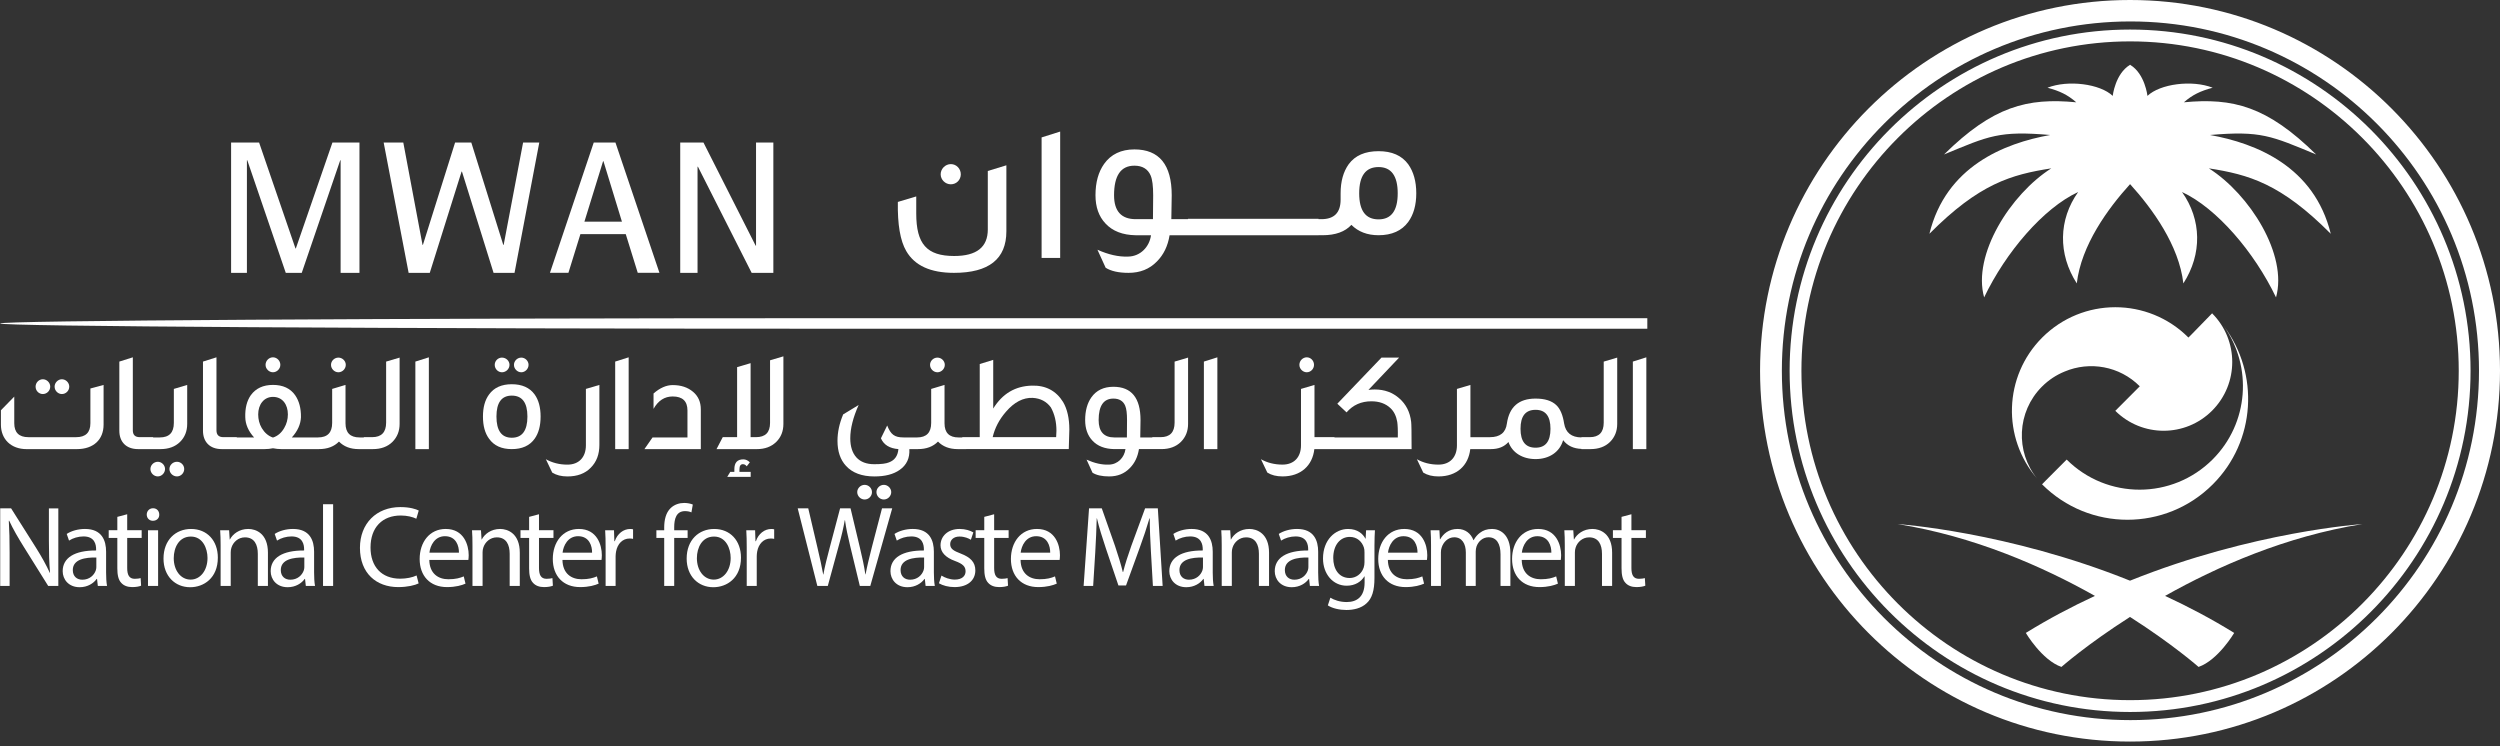 <svg width="191" height="57" viewBox="0 0 191 57" fill="none" xmlns="http://www.w3.org/2000/svg">
<rect x="0" y="0" width="191" height="57" fill="#333333" stroke="none"/>
<path d="M162.735 0C147.124 0 134.469 12.683 134.469 28.328C134.469 43.974 147.124 56.656 162.735 56.656C178.346 56.656 191 43.972 191 28.328C191 12.684 178.346 0 162.735 0ZM162.766 55.017C148.057 55.017 136.134 43.068 136.134 28.328C136.134 13.589 148.057 1.638 162.766 1.638C177.474 1.638 189.395 13.587 189.395 28.328C189.395 43.069 177.472 55.017 162.766 55.017Z" fill="white"/>
<path d="M162.739 54.396C148.396 54.396 136.727 42.701 136.727 28.327C136.727 13.953 148.396 2.258 162.739 2.258C177.081 2.258 188.751 13.952 188.751 28.327C188.751 42.702 177.081 54.396 162.739 54.396ZM162.739 3.162C148.893 3.162 137.629 14.451 137.629 28.327C137.629 42.204 148.893 53.492 162.739 53.492C176.584 53.492 187.848 42.202 187.848 28.327C187.848 14.452 176.584 3.162 162.739 3.162Z" fill="white"/>
<path d="M147.406 17.861C151.22 14.023 153.669 13.339 156.718 12.862C153.595 14.848 150.678 19.47 151.588 22.721C153.236 19.271 156.116 15.899 158.771 14.67C157.269 16.781 157.221 19.407 158.667 21.652C159.002 18.741 161.036 15.942 162.738 14.068C164.44 15.942 166.474 18.741 166.809 21.652C168.255 19.407 168.205 16.781 166.706 14.67C169.36 15.899 172.238 19.271 173.888 22.721C174.798 19.47 171.881 14.848 168.758 12.862C171.807 13.339 174.256 14.023 178.07 17.861C176.812 12.727 172.38 10.948 168.839 10.313C172.736 9.978 173.51 10.375 176.953 11.802C173.214 8.121 170.594 7.457 166.849 7.816C167.491 7.255 168.106 6.951 169.05 6.703C167.478 6.083 165.022 6.408 164.066 7.326C164.066 7.326 163.878 5.638 162.751 4.958V4.942C162.745 4.944 162.742 4.947 162.738 4.949C162.733 4.948 162.73 4.944 162.726 4.942V4.958C161.599 5.638 161.411 7.326 161.411 7.326C160.455 6.408 157.998 6.083 156.427 6.703C157.371 6.951 157.984 7.255 158.626 7.816C154.883 7.457 152.263 8.121 148.523 11.802C151.966 10.375 152.739 9.978 156.638 10.313C153.097 10.948 148.665 12.727 147.407 17.861" fill="white"/>
<path d="M180.487 40.039C180.487 40.039 172.107 40.595 162.733 44.364C153.358 40.595 144.977 40.039 144.977 40.039C150.822 40.974 156.056 43.276 160.053 45.527C158.287 46.345 156.512 47.281 154.773 48.355C154.773 48.355 155.997 50.433 157.493 50.953C157.493 50.953 159.441 49.234 162.732 47.134C166.022 49.234 167.97 50.953 167.97 50.953C169.466 50.433 170.692 48.355 170.692 48.355C168.952 47.28 167.178 46.345 165.412 45.527C169.408 43.277 174.642 40.974 180.487 40.039" fill="white"/>
<path d="M169.055 23.892C169.059 23.896 169.063 23.9 169.067 23.904L169.055 23.892Z" fill="white"/>
<path d="M156.003 29.541C156.516 29.026 157.109 28.641 157.743 28.384C159.648 27.583 161.929 27.958 163.479 29.513L161.653 31.344L161.61 31.387C163.659 33.422 166.965 33.418 169.007 31.372C171.055 29.32 171.055 25.992 169.007 23.941L169.05 23.891L167.434 25.551L167.196 25.789C164.109 22.698 159.108 22.7 156.022 25.792C153.07 28.75 152.949 33.462 155.643 36.573C153.964 34.509 154.084 31.465 156.003 29.541Z" fill="white"/>
<path d="M169.91 24.925C172.095 28.017 171.814 32.323 169.051 35.093C165.97 38.178 160.983 38.185 157.894 35.111L156.261 36.747L156.023 36.992L156.004 36.971C155.911 36.878 155.827 36.78 155.742 36.681C155.835 36.783 155.922 36.89 156.02 36.989L156.01 36.999C159.615 40.613 165.458 40.613 169.063 36.999C172.353 33.703 172.625 28.547 169.911 24.924" fill="white"/>
<path d="M75.469 17.523C75.469 18.885 74.616 19.558 72.899 19.558C70.807 19.558 70.001 18.645 70.001 16.31V15.007L68.596 15.427C68.567 17.149 68.776 18.392 69.239 19.184C69.882 20.291 71.092 20.846 72.883 20.846C75.558 20.846 76.887 19.782 76.887 17.672V12.628L75.468 13.063V17.524L75.469 17.523Z" fill="white"/>
<path d="M72.644 14.081C73.077 14.081 73.405 13.736 73.405 13.316C73.405 12.897 73.077 12.538 72.644 12.538C72.224 12.538 71.867 12.897 71.867 13.316C71.867 13.735 72.224 14.081 72.644 14.081Z" fill="white"/>
<path d="M79.578 19.706H80.997V10.051L79.578 10.499V19.706Z" fill="white"/>
<path d="M107.59 12.552C107.098 11.879 106.336 11.55 105.321 11.55C104.291 11.55 103.528 11.879 103.036 12.552C102.632 13.122 102.423 13.855 102.423 14.768V15.248C102.423 16.251 101.93 16.744 100.958 16.744H100.734V16.715H90.76V16.744H89.49C89.505 15.996 89.519 15.383 89.519 14.918C89.519 12.583 88.564 11.415 86.667 11.415C85.652 11.415 84.874 11.79 84.353 12.523C83.919 13.137 83.695 13.929 83.695 14.918C83.695 15.815 83.949 16.535 84.457 17.073C84.995 17.657 85.772 17.957 86.772 17.973H87.937C87.818 18.855 87.13 19.588 86.189 19.603C85.457 19.633 84.681 19.453 83.844 19.079L84.472 20.456C84.874 20.711 85.458 20.846 86.219 20.846C87.101 20.846 87.819 20.561 88.386 19.978C88.907 19.453 89.222 18.796 89.356 17.973H100.735V17.971H101.048C102.035 17.971 102.767 17.702 103.245 17.179C103.768 17.701 104.454 17.971 105.321 17.971C106.336 17.971 107.098 17.628 107.59 16.955C107.994 16.401 108.203 15.667 108.203 14.768C108.203 13.855 107.994 13.122 107.59 12.552ZM88.086 16.744H86.772C85.666 16.744 85.114 16.131 85.114 14.918C85.114 13.406 85.637 12.658 86.667 12.658C87.28 12.658 87.697 12.913 87.908 13.406C88.041 13.721 88.102 14.214 88.102 14.918L88.086 16.744L88.086 16.744ZM105.321 16.76C104.336 16.76 103.842 16.1 103.842 14.768C103.842 13.436 104.336 12.763 105.321 12.763C106.291 12.763 106.785 13.436 106.785 14.768C106.785 16.1 106.291 16.76 105.321 16.76Z" fill="white"/>
<path d="M22.602 18.983H22.575L19.795 10.89H17.656V20.845H18.864V12.246H18.894L21.832 20.845H23.054L25.993 12.246H26.023V20.845H27.463V10.89H25.398L22.602 18.983Z" fill="white"/>
<path d="M38.48 18.71H38.45L36.007 10.89H34.769L32.31 18.71H32.281L30.812 10.89H29.312L31.219 20.845H32.835L35.264 13.11H35.294L37.708 20.845H39.31L41.201 10.89H39.964L38.48 18.71Z" fill="white"/>
<path d="M45.362 10.889L42.016 20.844H43.427L44.344 17.886H47.807L48.724 20.844H50.382L47.02 10.889H45.362ZM44.649 16.936L46.075 12.318H46.104L47.516 16.936H44.649Z" fill="white"/>
<path d="M57.761 18.767H57.731L53.745 10.89H51.969V20.845H53.292V12.736H53.322L57.426 20.845H59.084V10.89H57.761V18.767Z" fill="white"/>
<path d="M6.906 32.333C6.906 33.041 6.547 33.4 5.821 33.4H2.166C1.449 33.4 1.09 33.041 1.09 32.333V30.3L0.07 31.344V32.442C0.07 33.562 0.852 34.313 2.024 34.313H5.874C7.144 34.313 7.914 33.584 7.914 32.442V29.408L6.906 29.681L6.906 32.333Z" fill="white"/>
<path d="M3.273 30.105C3.576 30.105 3.837 29.855 3.837 29.539C3.837 29.235 3.576 28.975 3.273 28.975C2.969 28.975 2.719 29.235 2.719 29.539C2.719 29.855 2.969 30.105 3.273 30.105Z" fill="white"/>
<path d="M4.726 30.105C5.03 30.105 5.291 29.855 5.291 29.539C5.291 29.235 5.03 28.975 4.726 28.975C4.434 28.975 4.172 29.235 4.172 29.539C4.172 29.855 4.434 30.105 4.726 30.105Z" fill="white"/>
<path d="M13.282 32.31C13.282 33.051 12.925 33.42 12.209 33.42H11.699V33.399H10.679C10.32 33.399 10.148 33.225 10.148 32.876V27.299L9.117 27.625V32.909C9.117 33.746 9.626 34.312 10.55 34.312H12.262C12.88 34.312 13.38 34.128 13.748 33.769C14.118 33.41 14.302 32.942 14.302 32.388V29.409L13.282 29.713V32.31Z" fill="white"/>
<path d="M13.52 35.28C13.206 35.28 12.945 35.531 12.945 35.834C12.945 36.138 13.206 36.398 13.52 36.398C13.824 36.398 14.074 36.138 14.074 35.834C14.074 35.531 13.824 35.28 13.52 35.28Z" fill="white"/>
<path d="M12.057 35.28C11.753 35.28 11.492 35.531 11.492 35.834C11.492 36.138 11.753 36.398 12.057 36.398C12.348 36.398 12.609 36.138 12.609 35.834C12.609 35.531 12.348 35.28 12.057 35.28Z" fill="white"/>
<path d="M20.853 28.441C21.157 28.441 21.418 28.179 21.418 27.875C21.418 27.559 21.157 27.299 20.853 27.299C20.55 27.299 20.289 27.559 20.289 27.875C20.289 28.179 20.55 28.441 20.853 28.441Z" fill="white"/>
<path d="M25.853 28.442C26.157 28.442 26.418 28.179 26.418 27.875C26.418 27.572 26.157 27.321 25.853 27.321C25.55 27.321 25.289 27.572 25.289 27.875C25.289 28.179 25.55 28.442 25.853 28.442Z" fill="white"/>
<path d="M29.5 32.289C29.5 33.029 29.141 33.398 28.437 33.398H27.797V33.42H27.472C26.756 33.42 26.397 33.061 26.397 32.343V29.407L25.377 29.713V32.31C25.377 33.051 25.02 33.42 24.293 33.42H22.297C22.742 32.932 22.97 32.409 22.993 31.877C23.003 31.192 22.851 30.626 22.547 30.191C22.178 29.67 21.614 29.407 20.855 29.407C20.106 29.407 19.543 29.67 19.163 30.191C18.858 30.626 18.718 31.192 18.739 31.877C18.75 32.409 18.967 32.931 19.412 33.42H18.089V33.399H17.069C16.712 33.399 16.538 33.225 16.538 32.876V27.299L15.508 27.625V32.909C15.508 33.746 16.017 34.312 16.94 34.312H20.214C20.442 34.312 20.649 34.29 20.855 34.247C21.072 34.29 21.29 34.312 21.495 34.312H24.359C25.02 34.312 25.531 34.115 25.898 33.736C26.268 34.116 26.766 34.312 27.407 34.312H28.057V34.312H28.49C29.108 34.312 29.608 34.127 29.976 33.768C30.346 33.398 30.53 32.941 30.53 32.387V27.321L29.5 27.626V32.289V32.289ZM21.712 32.702C21.505 33.061 21.224 33.311 20.855 33.43C20.498 33.311 20.214 33.061 19.997 32.702C19.814 32.388 19.726 32.039 19.726 31.66C19.726 30.919 20.15 30.322 20.855 30.322C21.593 30.322 21.994 30.919 21.994 31.66C21.994 32.039 21.897 32.388 21.712 32.702H21.712Z" fill="white"/>
<path d="M31.734 34.312H32.765V27.299L31.734 27.625V34.312Z" fill="white"/>
<path d="M38.349 28.442C38.665 28.442 38.926 28.179 38.926 27.875C38.926 27.572 38.665 27.321 38.349 27.321C38.046 27.321 37.797 27.572 37.797 27.875C37.797 28.179 38.045 28.442 38.349 28.442Z" fill="white"/>
<path d="M39.101 29.355C38.321 29.355 37.744 29.615 37.364 30.138C37.05 30.561 36.898 31.127 36.898 31.822C36.898 32.53 37.05 33.094 37.364 33.519C37.744 34.052 38.321 34.312 39.101 34.312C39.881 34.312 40.467 34.052 40.847 33.519C41.151 33.094 41.302 32.53 41.302 31.822C41.302 31.127 41.151 30.561 40.847 30.138C40.467 29.615 39.882 29.355 39.101 29.355ZM39.101 33.443C38.321 33.443 37.929 32.9 37.929 31.823C37.929 30.758 38.321 30.225 39.101 30.225C39.892 30.225 40.295 30.758 40.295 31.823C40.295 32.9 39.892 33.443 39.101 33.443Z" fill="white"/>
<path d="M39.828 28.442C40.121 28.442 40.382 28.179 40.382 27.875C40.382 27.572 40.121 27.321 39.828 27.321C39.524 27.321 39.266 27.572 39.266 27.875C39.266 28.179 39.524 28.442 39.828 28.442Z" fill="white"/>
<path d="M44.763 34.019C44.763 34.931 44.231 35.498 43.351 35.498C42.733 35.498 42.191 35.356 41.703 35.084L42.191 36.107C42.505 36.302 42.885 36.4 43.351 36.4C44.1 36.4 44.697 36.182 45.13 35.736C45.576 35.291 45.793 34.714 45.793 33.986V29.409L44.763 29.713V34.019Z" fill="white"/>
<path d="M47 34.312H48.03V27.299L47 27.625V34.312Z" fill="white"/>
<path d="M51.394 29.42C50.906 29.42 50.417 29.637 49.93 30.062V31.236C50.287 30.604 50.776 30.29 51.394 30.29C52.143 30.29 52.522 30.649 52.522 31.355V33.42H49.854L49.234 34.312H53.542V31.279C53.542 30.714 53.347 30.267 52.945 29.931C52.545 29.595 52.034 29.42 51.393 29.42H51.394Z" fill="white"/>
<path d="M58.832 32.311C58.832 33.039 58.475 33.398 57.759 33.398H57.346V27.745L56.315 28.049V33.398H55.218L54.742 34.313H57.823C58.443 34.313 58.929 34.126 59.298 33.769C59.667 33.411 59.852 32.943 59.852 32.387V27.224L58.832 27.527L58.832 32.311Z" fill="white"/>
<path d="M56.495 35.845C56.495 35.595 56.582 35.464 56.755 35.464C56.875 35.464 56.973 35.519 57.049 35.628L57.287 35.322C57.135 35.17 56.973 35.095 56.788 35.095C56.333 35.095 56.105 35.345 56.105 35.845V36.05H55.791L55.562 36.432H57.352V36.05H56.494L56.495 35.845Z" fill="white"/>
<path d="M66.057 37.042C65.751 37.042 65.492 37.303 65.492 37.596C65.492 37.902 65.751 38.162 66.057 38.162C66.371 38.162 66.619 37.901 66.619 37.596C66.619 37.303 66.371 37.042 66.057 37.042Z" fill="white"/>
<path d="M67.525 37.042C67.211 37.042 66.961 37.303 66.961 37.596C66.961 37.902 67.211 38.162 67.525 38.162C67.829 38.162 68.09 37.901 68.09 37.596C68.09 37.303 67.829 37.042 67.525 37.042Z" fill="white"/>
<path d="M71.619 28.442C71.922 28.442 72.183 28.179 72.183 27.875C72.183 27.572 71.923 27.321 71.619 27.321C71.315 27.321 71.055 27.572 71.055 27.875C71.055 28.179 71.315 28.442 71.619 28.442Z" fill="white"/>
<path d="M78.834 29.462C77.564 29.495 76.588 30.072 75.882 31.214V27.495L74.852 27.811V33.399H73.518V33.421H73.237C72.52 33.421 72.162 33.062 72.162 32.344V29.408L71.142 29.714V32.311C71.142 33.051 70.784 33.421 70.058 33.421H69.474V33.42H69.029C68.335 33.42 68.052 33.192 67.781 32.507L67.303 33.486C67.52 33.986 67.965 34.259 68.638 34.312C68.594 34.823 68.356 35.161 67.922 35.324C67.694 35.422 67.325 35.465 66.804 35.465C65.6 35.475 64.961 34.737 64.961 33.486C64.961 32.737 65.177 31.888 65.6 30.942L64.418 31.66C64.126 32.355 63.984 33.03 63.984 33.682C63.984 34.486 64.202 35.128 64.635 35.594C65.123 36.127 65.85 36.4 66.804 36.4C67.619 36.4 68.259 36.236 68.735 35.9C69.267 35.53 69.517 34.997 69.474 34.312H70.124C70.784 34.312 71.295 34.115 71.663 33.736C72.032 34.116 72.531 34.312 73.171 34.312H73.822V34.311H81.654C81.654 34.149 81.666 33.899 81.676 33.562C81.687 33.224 81.698 32.974 81.698 32.812C81.698 31.952 81.534 31.247 81.22 30.713C80.689 29.854 79.886 29.43 78.834 29.462V29.462ZM80.689 33.399H75.84C76.002 32.704 76.338 32.051 76.86 31.453C77.488 30.724 78.171 30.365 78.9 30.398C79.495 30.431 79.963 30.681 80.287 31.127C80.57 31.637 80.712 32.226 80.712 32.911C80.712 33.073 80.699 33.237 80.689 33.399H80.689Z" fill="white"/>
<path d="M89.739 32.289C89.739 33.029 89.38 33.398 88.676 33.398H88.036V33.421H87.115C87.125 32.877 87.136 32.432 87.136 32.094C87.136 30.397 86.442 29.55 85.065 29.55C84.326 29.55 83.762 29.821 83.383 30.354C83.069 30.799 82.906 31.376 82.906 32.094C82.906 32.746 83.091 33.267 83.458 33.659C83.85 34.084 84.413 34.301 85.139 34.311H85.987C85.9 34.953 85.401 35.486 84.716 35.497C84.184 35.519 83.621 35.388 83.013 35.117L83.468 36.116C83.762 36.301 84.185 36.399 84.739 36.399C85.379 36.399 85.9 36.192 86.312 35.767C86.692 35.388 86.92 34.91 87.016 34.311H88.036H88.73C89.347 34.311 89.847 34.127 90.215 33.767C90.585 33.398 90.769 32.941 90.769 32.387V27.32L89.739 27.626V32.289H89.739ZM86.095 33.421H85.139C84.336 33.421 83.936 32.974 83.936 32.094C83.936 30.996 84.316 30.452 85.065 30.452C85.508 30.452 85.812 30.637 85.964 30.996C86.062 31.224 86.105 31.583 86.105 32.094L86.095 33.421Z" fill="white"/>
<path d="M91.977 34.312H93.007V27.299L91.977 27.625V34.312Z" fill="white"/>
<path d="M99.837 28.441C100.141 28.441 100.391 28.179 100.391 27.875C100.391 27.559 100.141 27.299 99.837 27.299C99.534 27.299 99.273 27.559 99.273 27.875C99.273 28.179 99.534 28.441 99.837 28.441Z" fill="white"/>
<path d="M106.912 30.441C106.403 29.984 105.773 29.756 105.026 29.756C104.862 29.756 104.71 29.767 104.548 29.789L106.891 27.321H105.545L102.171 30.844L102.877 31.506C103.366 30.942 103.994 30.659 104.776 30.659C105.373 30.659 105.861 30.833 106.229 31.18C106.5 31.43 106.674 31.789 106.75 32.236C106.783 32.464 106.805 32.866 106.793 33.42H101.955V33.399H100.426V29.408L99.396 29.713V34.019C99.396 34.932 98.864 35.496 97.984 35.496C97.366 35.496 96.824 35.356 96.336 35.084L96.824 36.105C97.138 36.302 97.518 36.398 97.984 36.398C99.384 36.398 100.274 35.574 100.416 34.312H107.846C107.846 33.083 107.835 32.388 107.813 32.236C107.727 31.486 107.423 30.887 106.912 30.441Z" fill="white"/>
<path d="M122.524 32.289C122.524 33.03 122.166 33.399 121.461 33.399H120.821V33.419C120.06 33.414 119.617 33.058 119.499 32.356C119.401 31.714 119.206 31.236 118.892 30.942C118.543 30.616 118.023 30.452 117.318 30.452C116.037 30.452 115.31 31.084 115.126 32.356C115.04 33.051 114.605 33.4 113.835 33.4H112.34V29.408L111.31 29.714V34.019C111.31 34.932 110.777 35.497 109.898 35.497C109.28 35.497 108.737 35.357 108.25 35.084L108.737 36.107C109.053 36.302 109.432 36.399 109.898 36.399C111.298 36.399 112.188 35.574 112.328 34.312H113.901C114.486 34.312 114.931 34.128 115.245 33.769C115.538 34.596 116.33 35.074 117.318 35.074C118.36 35.074 119.162 34.541 119.423 33.628C119.752 34.061 120.227 34.273 120.821 34.295V34.312H120.905C120.905 34.312 120.907 34.313 120.909 34.313H121.05V34.312H121.515C122.132 34.312 122.633 34.128 123.001 33.769C123.37 33.399 123.555 32.942 123.555 32.388V27.321L122.524 27.627V32.29V32.289ZM117.318 34.204C116.548 34.204 116.168 33.726 116.168 32.758C116.168 31.79 116.548 31.311 117.318 31.311C118.077 31.311 118.456 31.79 118.456 32.758C118.456 33.726 118.077 34.204 117.318 34.204Z" fill="white"/>
<path d="M124.75 27.625V34.312H125.78V27.299L124.75 27.625Z" fill="white"/>
<path d="M125.855 24.309H65.416C29.288 24.309 0 24.49 0 24.713C0 24.935 29.288 25.116 65.416 25.116H125.855V24.309V24.309Z" fill="white"/>
<path d="M0.016 44.767V38.839H0.849L2.744 41.838C3.182 42.532 3.526 43.157 3.806 43.764L3.823 43.756C3.754 42.964 3.736 42.242 3.736 41.319V38.84H4.456V44.767H3.683L1.805 41.76C1.393 41.1 0.998 40.424 0.701 39.78L0.673 39.79C0.716 40.538 0.735 41.251 0.735 42.234V44.767H0.016V44.767Z" fill="white"/>
<path d="M7.474 44.766L7.414 44.23H7.386C7.15 44.563 6.694 44.863 6.088 44.863C5.229 44.863 4.789 44.255 4.789 43.639C4.789 42.611 5.702 42.048 7.343 42.057V41.969C7.343 41.617 7.246 40.983 6.379 40.983C5.984 40.983 5.571 41.108 5.273 41.301L5.097 40.792C5.449 40.562 5.958 40.412 6.493 40.412C7.79 40.412 8.106 41.301 8.106 42.153V43.745C8.106 44.114 8.125 44.475 8.177 44.766H7.474V44.766ZM7.361 42.594C6.518 42.577 5.562 42.725 5.562 43.551C5.562 44.054 5.895 44.29 6.29 44.29C6.842 44.29 7.193 43.938 7.317 43.579C7.343 43.5 7.36 43.412 7.36 43.332L7.361 42.594Z" fill="white"/>
<path d="M9.718 39.288V40.509H10.823V41.099H9.718V43.395C9.718 43.921 9.867 44.221 10.296 44.221C10.5 44.221 10.649 44.193 10.745 44.168L10.78 44.747C10.631 44.81 10.393 44.854 10.096 44.854C9.736 44.854 9.446 44.739 9.261 44.528C9.042 44.299 8.964 43.921 8.964 43.42V41.099H8.305V40.509H8.964V39.489L9.718 39.288Z" fill="white"/>
<path d="M12.167 39.315C12.177 39.579 11.984 39.788 11.677 39.788C11.404 39.788 11.211 39.579 11.211 39.315C11.211 39.042 11.413 38.83 11.694 38.83C11.984 38.83 12.167 39.042 12.167 39.315ZM11.307 40.511H12.079V44.766H11.307V40.511Z" fill="white"/>
<path d="M16.643 42.603C16.643 44.177 15.556 44.864 14.529 44.864C13.379 44.864 12.492 44.018 12.492 42.674C12.492 41.248 13.424 40.413 14.599 40.413C15.818 40.413 16.643 41.302 16.643 42.603ZM13.274 42.646C13.274 43.578 13.809 44.282 14.563 44.282C15.3 44.282 15.854 43.586 15.854 42.629C15.854 41.907 15.494 40.993 14.582 40.993C13.671 40.993 13.274 41.837 13.274 42.646Z" fill="white"/>
<path d="M16.855 41.662C16.855 41.223 16.846 40.861 16.82 40.511H17.504L17.549 41.213H17.566C17.777 40.809 18.267 40.412 18.969 40.412C19.558 40.412 20.47 40.764 20.47 42.224V44.766H19.697V42.312C19.697 41.627 19.443 41.054 18.715 41.054C18.206 41.054 17.811 41.415 17.68 41.846C17.645 41.943 17.627 42.076 17.627 42.207V44.766H16.855V41.662H16.855Z" fill="white"/>
<path d="M23.365 44.766L23.305 44.23H23.277C23.041 44.563 22.585 44.863 21.979 44.863C21.12 44.863 20.68 44.255 20.68 43.639C20.68 42.611 21.593 42.048 23.234 42.057V41.969C23.234 41.617 23.137 40.983 22.269 40.983C21.874 40.983 21.462 41.108 21.163 41.301L20.987 40.792C21.339 40.562 21.848 40.412 22.383 40.412C23.681 40.412 23.997 41.301 23.997 42.153V43.745C23.997 44.114 24.016 44.475 24.067 44.766H23.365V44.766ZM23.251 42.594C22.409 42.577 21.453 42.725 21.453 43.551C21.453 44.054 21.786 44.29 22.181 44.29C22.733 44.29 23.084 43.938 23.208 43.579C23.234 43.5 23.251 43.412 23.251 43.332V42.594H23.251Z" fill="white"/>
<path d="M25.451 38.523H24.68V44.766H25.451V38.523Z" fill="white"/>
<path d="M31.984 44.572C31.702 44.712 31.142 44.854 30.422 44.854C28.755 44.854 27.5 43.799 27.5 41.855C27.5 39.999 28.755 38.741 30.587 38.741C31.326 38.741 31.79 38.9 31.992 39.005L31.808 39.63C31.519 39.49 31.105 39.385 30.615 39.385C29.23 39.385 28.308 40.272 28.308 41.829C28.308 43.28 29.142 44.212 30.579 44.212C31.045 44.212 31.519 44.115 31.827 43.965L31.984 44.572Z" fill="white"/>
<path d="M32.799 42.778C32.816 43.824 33.484 44.255 34.256 44.255C34.81 44.255 35.143 44.159 35.431 44.036L35.564 44.59C35.291 44.712 34.827 44.854 34.15 44.854C32.842 44.854 32.062 43.993 32.062 42.707C32.062 41.422 32.817 40.412 34.054 40.412C35.441 40.412 35.809 41.636 35.809 42.417C35.809 42.576 35.792 42.699 35.783 42.778H32.799ZM35.063 42.224C35.072 41.732 34.862 40.966 33.994 40.966C33.212 40.966 32.87 41.687 32.808 42.224H35.063Z" fill="white"/>
<path d="M36.097 41.662C36.097 41.223 36.089 40.861 36.062 40.511H36.746L36.791 41.213H36.808C37.019 40.809 37.509 40.412 38.211 40.412C38.8 40.412 39.712 40.764 39.712 42.224V44.766H38.939V42.312C38.939 41.627 38.686 41.054 37.957 41.054C37.448 41.054 37.053 41.415 36.922 41.846C36.888 41.943 36.869 42.076 36.869 42.207V44.766H36.097V41.662H36.097Z" fill="white"/>
<path d="M41.179 39.288V40.509H42.285V41.099H41.179V43.395C41.179 43.921 41.328 44.221 41.758 44.221C41.961 44.221 42.11 44.193 42.206 44.168L42.241 44.747C42.092 44.81 41.854 44.854 41.557 44.854C41.197 44.854 40.907 44.739 40.722 44.528C40.503 44.299 40.425 43.921 40.425 43.42V41.099H39.766V40.509H40.425V39.489L41.179 39.288Z" fill="white"/>
<path d="M42.971 42.778C42.988 43.824 43.656 44.255 44.428 44.255C44.982 44.255 45.315 44.159 45.603 44.036L45.736 44.59C45.463 44.712 44.999 44.854 44.322 44.854C43.016 44.854 42.234 43.993 42.234 42.707C42.234 41.422 42.989 40.412 44.226 40.412C45.613 40.412 45.981 41.636 45.981 42.417C45.981 42.576 45.964 42.699 45.955 42.778H42.971H42.971ZM45.235 42.224C45.244 41.732 45.033 40.966 44.166 40.966C43.384 40.966 43.042 41.687 42.98 42.224H45.235Z" fill="white"/>
<path d="M46.269 41.838C46.269 41.336 46.261 40.906 46.234 40.511H46.909L46.937 41.346H46.971C47.163 40.775 47.629 40.414 48.147 40.414C48.235 40.414 48.295 40.422 48.366 40.44V41.17C48.286 41.153 48.209 41.142 48.104 41.142C47.558 41.142 47.173 41.556 47.068 42.136C47.051 42.243 47.032 42.366 47.032 42.497V44.766H46.269V41.838H46.269Z" fill="white"/>
<path d="M50.745 44.766V41.098H50.148V40.51H50.745V40.306C50.745 39.709 50.877 39.163 51.237 38.82C51.527 38.539 51.912 38.425 52.273 38.425C52.545 38.425 52.782 38.485 52.93 38.547L52.825 39.146C52.711 39.093 52.554 39.05 52.334 39.05C51.675 39.05 51.509 39.63 51.509 40.281V40.51H52.534V41.099H51.509V44.766H50.745L50.745 44.766Z" fill="white"/>
<path d="M56.611 42.603C56.611 44.177 55.524 44.864 54.497 44.864C53.348 44.864 52.461 44.018 52.461 42.674C52.461 41.248 53.393 40.413 54.568 40.413C55.786 40.413 56.611 41.302 56.611 42.603ZM53.242 42.646C53.242 43.578 53.778 44.282 54.532 44.282C55.269 44.282 55.823 43.586 55.823 42.629C55.823 41.907 55.462 40.993 54.551 40.993C53.64 40.993 53.242 41.837 53.242 42.646Z" fill="white"/>
<path d="M57.05 41.838C57.05 41.336 57.042 40.906 57.016 40.511H57.69L57.718 41.346H57.753C57.944 40.775 58.41 40.414 58.928 40.414C59.016 40.414 59.076 40.422 59.147 40.44V41.17C59.067 41.153 58.99 41.142 58.885 41.142C58.339 41.142 57.955 41.556 57.849 42.136C57.832 42.243 57.815 42.366 57.815 42.497V44.766H57.05V41.838Z" fill="white"/>
<path d="M62.445 44.767L60.945 38.839H61.751L62.453 41.838C62.63 42.577 62.787 43.315 62.892 43.887H62.909C63.006 43.298 63.191 42.594 63.392 41.83L64.183 38.839H64.982L65.699 41.847C65.867 42.549 66.024 43.253 66.112 43.878H66.131C66.253 43.227 66.419 42.568 66.604 41.83L67.385 38.839H68.165L66.49 44.767H65.691L64.945 41.679C64.763 40.923 64.638 40.344 64.559 39.745H64.541C64.436 40.335 64.305 40.914 64.086 41.679L63.243 44.767H62.445H62.445Z" fill="white"/>
<path d="M70.716 44.766L70.656 44.23H70.63C70.392 44.563 69.936 44.863 69.331 44.863C68.471 44.863 68.031 44.255 68.031 43.639C68.031 42.611 68.944 42.048 70.585 42.057V41.969C70.585 41.617 70.489 40.983 69.621 40.983C69.226 40.983 68.813 41.108 68.515 41.301L68.339 40.792C68.691 40.562 69.2 40.412 69.735 40.412C71.033 40.412 71.348 41.301 71.348 42.153V43.745C71.348 44.114 71.368 44.475 71.419 44.766H70.717L70.716 44.766ZM70.602 42.594C69.76 42.577 68.804 42.725 68.804 43.551C68.804 44.054 69.137 44.29 69.532 44.29C70.084 44.29 70.435 43.938 70.559 43.579C70.585 43.5 70.602 43.412 70.602 43.332V42.594H70.602Z" fill="white"/>
<path d="M71.927 43.974C72.155 44.122 72.559 44.281 72.945 44.281C73.506 44.281 73.77 44 73.77 43.65C73.77 43.279 73.549 43.077 72.98 42.866C72.217 42.593 71.856 42.172 71.856 41.662C71.856 40.975 72.408 40.412 73.321 40.412C73.751 40.412 74.129 40.535 74.365 40.676L74.174 41.239C74.007 41.133 73.7 40.992 73.305 40.992C72.849 40.992 72.594 41.256 72.594 41.574C72.594 41.926 72.849 42.084 73.401 42.293C74.138 42.576 74.516 42.946 74.516 43.579C74.516 44.326 73.936 44.854 72.927 44.854C72.463 44.854 72.033 44.738 71.734 44.562L71.928 43.974L71.927 43.974Z" fill="white"/>
<path d="M75.953 39.288V40.509H77.059V41.099H75.953V43.395C75.953 43.921 76.101 44.221 76.531 44.221C76.735 44.221 76.883 44.193 76.98 44.168L77.014 44.747C76.866 44.81 76.627 44.854 76.331 44.854C75.97 44.854 75.68 44.739 75.495 44.528C75.276 44.299 75.198 43.921 75.198 43.42V41.099H74.539V40.509H75.198V39.489L75.953 39.288Z" fill="white"/>
<path d="M77.971 42.778C77.988 43.824 78.656 44.255 79.428 44.255C79.982 44.255 80.315 44.159 80.603 44.036L80.736 44.59C80.463 44.712 79.999 44.854 79.322 44.854C78.016 44.854 77.234 43.993 77.234 42.707C77.234 41.422 77.989 40.412 79.226 40.412C80.613 40.412 80.981 41.636 80.981 42.417C80.981 42.576 80.963 42.699 80.955 42.778H77.971H77.971ZM80.235 42.224C80.243 41.732 80.033 40.966 79.165 40.966C78.383 40.966 78.042 41.687 77.979 42.224H80.235Z" fill="white"/>
<path d="M87.931 42.163C87.888 41.337 87.835 40.342 87.843 39.604H87.818C87.616 40.298 87.371 41.038 87.072 41.854L86.028 44.731H85.448L84.492 41.907C84.211 41.072 83.974 40.308 83.807 39.603H83.79C83.772 40.342 83.728 41.336 83.676 42.223L83.517 44.765H82.789L83.203 38.839H84.177L85.186 41.705C85.431 42.435 85.633 43.086 85.782 43.702H85.807C85.957 43.103 86.168 42.453 86.432 41.705L87.485 38.839H88.458L88.826 44.765H88.082L87.932 42.163L87.931 42.163Z" fill="white"/>
<path d="M92.021 44.766L91.961 44.23H91.935C91.697 44.563 91.241 44.863 90.635 44.863C89.776 44.863 89.336 44.255 89.336 43.639C89.336 42.611 90.249 42.048 91.89 42.057V41.969C91.89 41.617 91.793 40.983 90.926 40.983C90.53 40.983 90.118 41.108 89.82 41.301L89.644 40.792C89.996 40.562 90.505 40.412 91.039 40.412C92.337 40.412 92.653 41.301 92.653 42.153V43.745C92.653 44.114 92.672 44.475 92.724 44.766H92.021L92.021 44.766ZM91.907 42.594C91.065 42.577 90.109 42.725 90.109 43.551C90.109 44.054 90.442 44.29 90.837 44.29C91.389 44.29 91.74 43.938 91.864 43.579C91.889 43.5 91.907 43.412 91.907 43.332V42.594H91.907Z" fill="white"/>
<path d="M93.339 41.662C93.339 41.223 93.331 40.861 93.305 40.511H93.988L94.033 41.213H94.05C94.261 40.809 94.751 40.412 95.453 40.412C96.042 40.412 96.955 40.764 96.955 42.224V44.766H96.181V42.312C96.181 41.627 95.928 41.054 95.2 41.054C94.691 41.054 94.295 41.415 94.164 41.846C94.13 41.943 94.111 42.076 94.111 42.207V44.766H93.34L93.339 41.662Z" fill="white"/>
<path d="M100.076 44.766L100.015 44.23H99.99C99.751 44.563 99.296 44.863 98.69 44.863C97.831 44.863 97.391 44.255 97.391 43.639C97.391 42.611 98.304 42.048 99.945 42.057V41.969C99.945 41.617 99.848 40.983 98.98 40.983C98.585 40.983 98.173 41.108 97.874 41.301L97.698 40.792C98.05 40.562 98.559 40.412 99.094 40.412C100.392 40.412 100.708 41.301 100.708 42.153V43.745C100.708 44.114 100.727 44.475 100.778 44.766H100.076L100.076 44.766ZM99.962 42.594C99.12 42.577 98.163 42.725 98.163 43.551C98.163 44.054 98.496 44.29 98.891 44.29C99.444 44.29 99.794 43.938 99.918 43.579C99.944 43.5 99.961 43.412 99.961 43.332L99.962 42.594Z" fill="white"/>
<path d="M105.045 40.51C105.028 40.817 105.009 41.16 105.009 41.68V44.15C105.009 45.126 104.818 45.725 104.403 46.094C103.993 46.481 103.396 46.603 102.86 46.603C102.351 46.603 101.789 46.481 101.447 46.251L101.641 45.663C101.922 45.837 102.36 45.996 102.887 45.996C103.675 45.996 104.255 45.583 104.255 44.51V44.035H104.238C104.001 44.431 103.544 44.748 102.887 44.748C101.834 44.748 101.078 43.851 101.078 42.672C101.078 41.231 102.019 40.413 102.992 40.413C103.729 40.413 104.133 40.8 104.317 41.152H104.334L104.369 40.51H105.045V40.51ZM104.246 42.189C104.246 42.058 104.238 41.942 104.203 41.837C104.062 41.388 103.685 41.019 103.123 41.019C102.386 41.019 101.86 41.644 101.86 42.629C101.86 43.465 102.281 44.16 103.115 44.16C103.589 44.16 104.019 43.86 104.184 43.368C104.229 43.235 104.247 43.087 104.247 42.955V42.189H104.246Z" fill="white"/>
<path d="M106.033 42.778C106.051 43.824 106.719 44.255 107.49 44.255C108.044 44.255 108.377 44.159 108.665 44.036L108.798 44.59C108.526 44.712 108.061 44.854 107.385 44.854C106.078 44.854 105.297 43.993 105.297 42.707C105.297 41.422 106.051 40.412 107.288 40.412C108.676 40.412 109.043 41.636 109.043 42.417C109.043 42.576 109.026 42.699 109.018 42.778H106.034H106.033ZM108.298 42.224C108.306 41.732 108.096 40.966 107.228 40.966C106.446 40.966 106.105 41.687 106.042 42.224H108.298Z" fill="white"/>
<path d="M109.331 41.662C109.331 41.223 109.323 40.861 109.297 40.511H109.972L110.008 41.196H110.033C110.27 40.792 110.665 40.412 111.368 40.412C111.946 40.412 112.384 40.764 112.569 41.266H112.586C112.718 41.028 112.884 40.843 113.06 40.712C113.314 40.519 113.595 40.412 113.999 40.412C114.56 40.412 115.393 40.783 115.393 42.261V44.766H114.64V42.357C114.64 41.539 114.341 41.048 113.718 41.048C113.28 41.048 112.938 41.372 112.807 41.75C112.771 41.855 112.745 41.997 112.745 42.137V44.767H111.99V42.216C111.99 41.539 111.692 41.048 111.103 41.048C110.62 41.048 110.27 41.432 110.147 41.821C110.102 41.934 110.085 42.068 110.085 42.199V44.766H109.331V41.662L109.331 41.662Z" fill="white"/>
<path d="M116.26 42.778C116.277 43.824 116.945 44.255 117.717 44.255C118.271 44.255 118.604 44.159 118.892 44.036L119.025 44.59C118.752 44.712 118.286 44.854 117.611 44.854C116.303 44.854 115.523 43.993 115.523 42.707C115.523 41.422 116.278 40.412 117.515 40.412C118.902 40.412 119.27 41.636 119.27 42.417C119.27 42.576 119.253 42.699 119.244 42.778H116.26H116.26ZM118.524 42.224C118.533 41.732 118.322 40.966 117.454 40.966C116.673 40.966 116.331 41.687 116.268 42.224H118.524Z" fill="white"/>
<path d="M119.55 41.662C119.55 41.223 119.542 40.861 119.516 40.511H120.199L120.244 41.213H120.261C120.472 40.809 120.962 40.412 121.664 40.412C122.253 40.412 123.166 40.764 123.166 42.224V44.766H122.392V42.312C122.392 41.627 122.139 41.054 121.411 41.054C120.902 41.054 120.506 41.415 120.375 41.846C120.341 41.943 120.322 42.076 120.322 42.207V44.766H119.551L119.55 41.662Z" fill="white"/>
<path d="M124.64 39.288V40.509H125.746V41.099H124.64V43.395C124.64 43.921 124.789 44.221 125.218 44.221C125.422 44.221 125.571 44.193 125.667 44.168L125.702 44.747C125.553 44.81 125.315 44.854 125.018 44.854C124.657 44.854 124.368 44.739 124.183 44.528C123.964 44.299 123.886 43.921 123.886 43.42V41.099H123.227V40.509H123.886V39.489L124.64 39.288Z" fill="white"/>
</svg>

